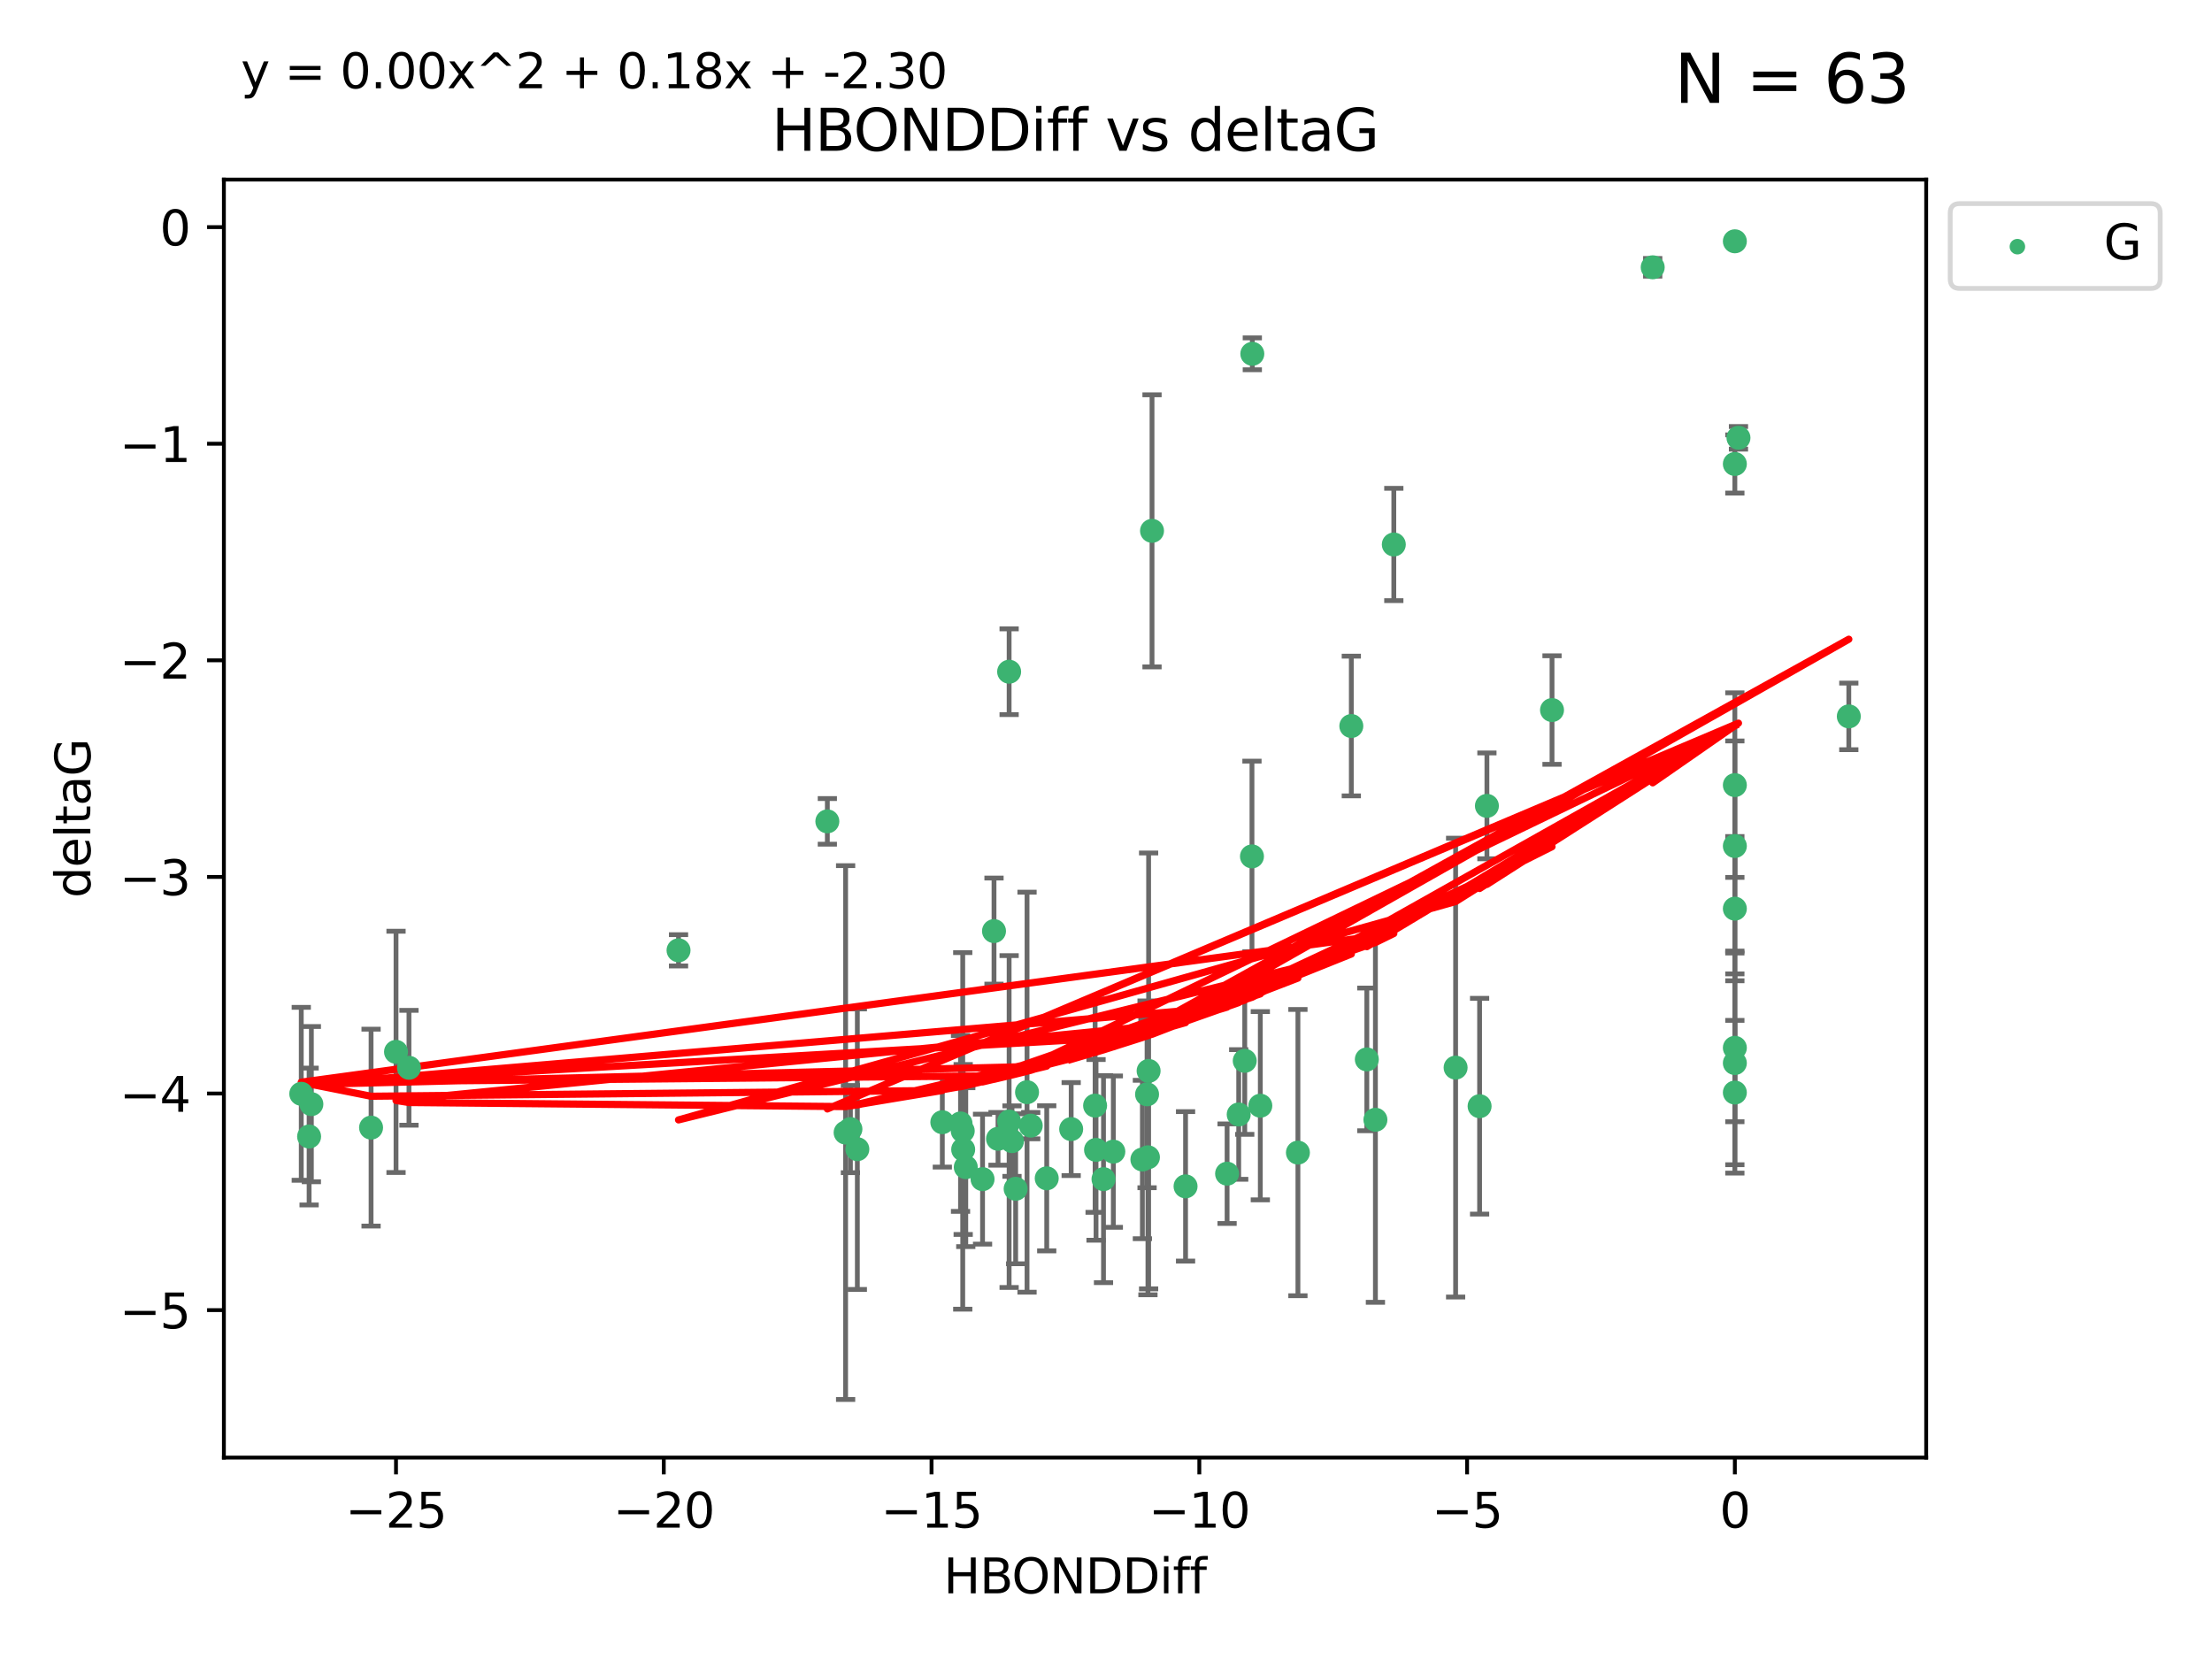<?xml version="1.0" encoding="utf-8" standalone="no"?>
<!DOCTYPE svg PUBLIC "-//W3C//DTD SVG 1.1//EN"
  "http://www.w3.org/Graphics/SVG/1.1/DTD/svg11.dtd">
<svg xmlns:xlink="http://www.w3.org/1999/xlink" width="460.8pt" height="345.6pt" viewBox="0 0 460.8 345.6" xmlns="http://www.w3.org/2000/svg" version="1.1">
 <defs>
  <style type="text/css">*{stroke-linejoin: round; stroke-linecap: butt}</style>
 </defs>
 <g id="figure_1">
  <g id="patch_1">
   <path d="M 0 345.6 
L 460.8 345.6 
L 460.8 0 
L 0 0 
z
" style="fill: #ffffff"/>
  </g>
  <g id="axes_1">
   <g id="patch_2">
    <path d="M 46.64 303.64 
L 401.26 303.64 
L 401.26 37.411 
L 46.64 37.411 
z
" style="fill: #ffffff"/>
   </g>
   <g id="PathCollection_1">
    <defs>
     <path id="m867ffcce1d" d="M 0 1.118 
C 0.297 1.118 0.581 1 0.791 0.791 
C 1 0.581 1.118 0.297 1.118 0 
C 1.118 -0.297 1 -0.581 0.791 -0.791 
C 0.581 -1 0.297 -1.118 0 -1.118 
C -0.297 -1.118 -0.581 -1 -0.791 -0.791 
C -1 -0.581 -1.118 -0.297 -1.118 0 
C -1.118 0.297 -1 0.581 -0.791 0.791 
C -0.581 1 -0.297 1.118 0 1.118 
z
" style="stroke: #3cb371"/>
    </defs>
    <g clip-path="url(#p05136839c0)">
     <use xlink:href="#m867ffcce1d" x="223.145" y="235.21" style="fill: #3cb371; stroke: #3cb371"/>
     <use xlink:href="#m867ffcce1d" x="229.879" y="245.636" style="fill: #3cb371; stroke: #3cb371"/>
     <use xlink:href="#m867ffcce1d" x="237.981" y="241.546" style="fill: #3cb371; stroke: #3cb371"/>
     <use xlink:href="#m867ffcce1d" x="178.601" y="239.396" style="fill: #3cb371; stroke: #3cb371"/>
     <use xlink:href="#m867ffcce1d" x="238.954" y="227.969" style="fill: #3cb371; stroke: #3cb371"/>
     <use xlink:href="#m867ffcce1d" x="177.159" y="235.209" style="fill: #3cb371; stroke: #3cb371"/>
     <use xlink:href="#m867ffcce1d" x="201.19" y="243.14" style="fill: #3cb371; stroke: #3cb371"/>
     <use xlink:href="#m867ffcce1d" x="255.626" y="244.499" style="fill: #3cb371; stroke: #3cb371"/>
     <use xlink:href="#m867ffcce1d" x="64.864" y="230.01" style="fill: #3cb371; stroke: #3cb371"/>
     <use xlink:href="#m867ffcce1d" x="218.052" y="245.465" style="fill: #3cb371; stroke: #3cb371"/>
     <use xlink:href="#m867ffcce1d" x="200.648" y="239.458" style="fill: #3cb371; stroke: #3cb371"/>
     <use xlink:href="#m867ffcce1d" x="246.973" y="247.139" style="fill: #3cb371; stroke: #3cb371"/>
     <use xlink:href="#m867ffcce1d" x="82.499" y="219.121" style="fill: #3cb371; stroke: #3cb371"/>
     <use xlink:href="#m867ffcce1d" x="85.196" y="222.438" style="fill: #3cb371; stroke: #3cb371"/>
     <use xlink:href="#m867ffcce1d" x="176.157" y="235.937" style="fill: #3cb371; stroke: #3cb371"/>
     <use xlink:href="#m867ffcce1d" x="196.303" y="233.778" style="fill: #3cb371; stroke: #3cb371"/>
     <use xlink:href="#m867ffcce1d" x="77.301" y="234.902" style="fill: #3cb371; stroke: #3cb371"/>
     <use xlink:href="#m867ffcce1d" x="64.393" y="236.757" style="fill: #3cb371; stroke: #3cb371"/>
     <use xlink:href="#m867ffcce1d" x="239.138" y="241.086" style="fill: #3cb371; stroke: #3cb371"/>
     <use xlink:href="#m867ffcce1d" x="228.325" y="239.542" style="fill: #3cb371; stroke: #3cb371"/>
     <use xlink:href="#m867ffcce1d" x="228.13" y="230.321" style="fill: #3cb371; stroke: #3cb371"/>
     <use xlink:href="#m867ffcce1d" x="200.557" y="235.588" style="fill: #3cb371; stroke: #3cb371"/>
     <use xlink:href="#m867ffcce1d" x="213.95" y="227.525" style="fill: #3cb371; stroke: #3cb371"/>
     <use xlink:href="#m867ffcce1d" x="210.817" y="237.715" style="fill: #3cb371; stroke: #3cb371"/>
     <use xlink:href="#m867ffcce1d" x="258.045" y="232.165" style="fill: #3cb371; stroke: #3cb371"/>
     <use xlink:href="#m867ffcce1d" x="231.927" y="239.905" style="fill: #3cb371; stroke: #3cb371"/>
     <use xlink:href="#m867ffcce1d" x="385.141" y="149.237" style="fill: #3cb371; stroke: #3cb371"/>
     <use xlink:href="#m867ffcce1d" x="239.987" y="110.585" style="fill: #3cb371; stroke: #3cb371"/>
     <use xlink:href="#m867ffcce1d" x="270.381" y="240.11" style="fill: #3cb371; stroke: #3cb371"/>
     <use xlink:href="#m867ffcce1d" x="207.907" y="237.234" style="fill: #3cb371; stroke: #3cb371"/>
     <use xlink:href="#m867ffcce1d" x="262.548" y="230.339" style="fill: #3cb371; stroke: #3cb371"/>
     <use xlink:href="#m867ffcce1d" x="211.579" y="247.646" style="fill: #3cb371; stroke: #3cb371"/>
     <use xlink:href="#m867ffcce1d" x="204.684" y="245.638" style="fill: #3cb371; stroke: #3cb371"/>
     <use xlink:href="#m867ffcce1d" x="259.302" y="220.986" style="fill: #3cb371; stroke: #3cb371"/>
     <use xlink:href="#m867ffcce1d" x="207.07" y="193.962" style="fill: #3cb371; stroke: #3cb371"/>
     <use xlink:href="#m867ffcce1d" x="210.219" y="233.64" style="fill: #3cb371; stroke: #3cb371"/>
     <use xlink:href="#m867ffcce1d" x="260.881" y="73.708" style="fill: #3cb371; stroke: #3cb371"/>
     <use xlink:href="#m867ffcce1d" x="214.722" y="234.491" style="fill: #3cb371; stroke: #3cb371"/>
     <use xlink:href="#m867ffcce1d" x="200.096" y="234.039" style="fill: #3cb371; stroke: #3cb371"/>
     <use xlink:href="#m867ffcce1d" x="286.524" y="233.267" style="fill: #3cb371; stroke: #3cb371"/>
     <use xlink:href="#m867ffcce1d" x="290.357" y="113.426" style="fill: #3cb371; stroke: #3cb371"/>
     <use xlink:href="#m867ffcce1d" x="62.759" y="227.86" style="fill: #3cb371; stroke: #3cb371"/>
     <use xlink:href="#m867ffcce1d" x="210.22" y="139.931" style="fill: #3cb371; stroke: #3cb371"/>
     <use xlink:href="#m867ffcce1d" x="361.402" y="227.599" style="fill: #3cb371; stroke: #3cb371"/>
     <use xlink:href="#m867ffcce1d" x="309.751" y="167.877" style="fill: #3cb371; stroke: #3cb371"/>
     <use xlink:href="#m867ffcce1d" x="361.402" y="50.266" style="fill: #3cb371; stroke: #3cb371"/>
     <use xlink:href="#m867ffcce1d" x="260.807" y="178.402" style="fill: #3cb371; stroke: #3cb371"/>
     <use xlink:href="#m867ffcce1d" x="323.314" y="147.918" style="fill: #3cb371; stroke: #3cb371"/>
     <use xlink:href="#m867ffcce1d" x="239.277" y="223.093" style="fill: #3cb371; stroke: #3cb371"/>
     <use xlink:href="#m867ffcce1d" x="281.504" y="151.245" style="fill: #3cb371; stroke: #3cb371"/>
     <use xlink:href="#m867ffcce1d" x="141.351" y="197.967" style="fill: #3cb371; stroke: #3cb371"/>
     <use xlink:href="#m867ffcce1d" x="303.232" y="222.403" style="fill: #3cb371; stroke: #3cb371"/>
     <use xlink:href="#m867ffcce1d" x="361.402" y="189.289" style="fill: #3cb371; stroke: #3cb371"/>
     <use xlink:href="#m867ffcce1d" x="284.736" y="220.694" style="fill: #3cb371; stroke: #3cb371"/>
     <use xlink:href="#m867ffcce1d" x="361.402" y="176.241" style="fill: #3cb371; stroke: #3cb371"/>
     <use xlink:href="#m867ffcce1d" x="361.402" y="221.454" style="fill: #3cb371; stroke: #3cb371"/>
     <use xlink:href="#m867ffcce1d" x="308.227" y="230.443" style="fill: #3cb371; stroke: #3cb371"/>
     <use xlink:href="#m867ffcce1d" x="361.402" y="163.553" style="fill: #3cb371; stroke: #3cb371"/>
     <use xlink:href="#m867ffcce1d" x="361.402" y="96.654" style="fill: #3cb371; stroke: #3cb371"/>
     <use xlink:href="#m867ffcce1d" x="344.289" y="55.682" style="fill: #3cb371; stroke: #3cb371"/>
     <use xlink:href="#m867ffcce1d" x="362.155" y="91.203" style="fill: #3cb371; stroke: #3cb371"/>
     <use xlink:href="#m867ffcce1d" x="172.351" y="171.107" style="fill: #3cb371; stroke: #3cb371"/>
     <use xlink:href="#m867ffcce1d" x="361.402" y="218.278" style="fill: #3cb371; stroke: #3cb371"/>
    </g>
   </g>
   <g id="matplotlib.axis_1">
    <g id="xtick_1">
     <g id="line2d_1">
      <defs>
       <path id="md4eeb43216" d="M 0 0 
L 0 3.5 
" style="stroke: #000000; stroke-width: 0.8"/>
      </defs>
      <g>
       <use xlink:href="#md4eeb43216" x="82.494" y="303.64" style="stroke: #000000; stroke-width: 0.8"/>
      </g>
     </g>
     <g id="text_1">
      <!-- −25 -->
      <g transform="translate(71.941 318.238)scale(0.1 -0.1)">
       <defs>
        <path id="DejaVuSans-2212" d="M 678 2272 
L 4684 2272 
L 4684 1741 
L 678 1741 
L 678 2272 
z
" transform="scale(0.016)"/>
        <path id="DejaVuSans-32" d="M 1228 531 
L 3431 531 
L 3431 0 
L 469 0 
L 469 531 
Q 828 903 1448 1529 
Q 2069 2156 2228 2338 
Q 2531 2678 2651 2914 
Q 2772 3150 2772 3378 
Q 2772 3750 2511 3984 
Q 2250 4219 1831 4219 
Q 1534 4219 1204 4116 
Q 875 4013 500 3803 
L 500 4441 
Q 881 4594 1212 4672 
Q 1544 4750 1819 4750 
Q 2544 4750 2975 4387 
Q 3406 4025 3406 3419 
Q 3406 3131 3298 2873 
Q 3191 2616 2906 2266 
Q 2828 2175 2409 1742 
Q 1991 1309 1228 531 
z
" transform="scale(0.016)"/>
        <path id="DejaVuSans-35" d="M 691 4666 
L 3169 4666 
L 3169 4134 
L 1269 4134 
L 1269 2991 
Q 1406 3038 1543 3061 
Q 1681 3084 1819 3084 
Q 2600 3084 3056 2656 
Q 3513 2228 3513 1497 
Q 3513 744 3044 326 
Q 2575 -91 1722 -91 
Q 1428 -91 1123 -41 
Q 819 9 494 109 
L 494 744 
Q 775 591 1075 516 
Q 1375 441 1709 441 
Q 2250 441 2565 725 
Q 2881 1009 2881 1497 
Q 2881 1984 2565 2268 
Q 2250 2553 1709 2553 
Q 1456 2553 1204 2497 
Q 953 2441 691 2322 
L 691 4666 
z
" transform="scale(0.016)"/>
       </defs>
       <use xlink:href="#DejaVuSans-2212"/>
       <use xlink:href="#DejaVuSans-32" x="83.789"/>
       <use xlink:href="#DejaVuSans-35" x="147.412"/>
      </g>
     </g>
    </g>
    <g id="xtick_2">
     <g id="line2d_2">
      <g>
       <use xlink:href="#md4eeb43216" x="138.275" y="303.64" style="stroke: #000000; stroke-width: 0.8"/>
      </g>
     </g>
     <g id="text_2">
      <!-- −20 -->
      <g transform="translate(127.723 318.238)scale(0.1 -0.1)">
       <defs>
        <path id="DejaVuSans-30" d="M 2034 4250 
Q 1547 4250 1301 3770 
Q 1056 3291 1056 2328 
Q 1056 1369 1301 889 
Q 1547 409 2034 409 
Q 2525 409 2770 889 
Q 3016 1369 3016 2328 
Q 3016 3291 2770 3770 
Q 2525 4250 2034 4250 
z
M 2034 4750 
Q 2819 4750 3233 4129 
Q 3647 3509 3647 2328 
Q 3647 1150 3233 529 
Q 2819 -91 2034 -91 
Q 1250 -91 836 529 
Q 422 1150 422 2328 
Q 422 3509 836 4129 
Q 1250 4750 2034 4750 
z
" transform="scale(0.016)"/>
       </defs>
       <use xlink:href="#DejaVuSans-2212"/>
       <use xlink:href="#DejaVuSans-32" x="83.789"/>
       <use xlink:href="#DejaVuSans-30" x="147.412"/>
      </g>
     </g>
    </g>
    <g id="xtick_3">
     <g id="line2d_3">
      <g>
       <use xlink:href="#md4eeb43216" x="194.057" y="303.64" style="stroke: #000000; stroke-width: 0.8"/>
      </g>
     </g>
     <g id="text_3">
      <!-- −15 -->
      <g transform="translate(183.505 318.238)scale(0.1 -0.1)">
       <defs>
        <path id="DejaVuSans-31" d="M 794 531 
L 1825 531 
L 1825 4091 
L 703 3866 
L 703 4441 
L 1819 4666 
L 2450 4666 
L 2450 531 
L 3481 531 
L 3481 0 
L 794 0 
L 794 531 
z
" transform="scale(0.016)"/>
       </defs>
       <use xlink:href="#DejaVuSans-2212"/>
       <use xlink:href="#DejaVuSans-31" x="83.789"/>
       <use xlink:href="#DejaVuSans-35" x="147.412"/>
      </g>
     </g>
    </g>
    <g id="xtick_4">
     <g id="line2d_4">
      <g>
       <use xlink:href="#md4eeb43216" x="249.839" y="303.64" style="stroke: #000000; stroke-width: 0.8"/>
      </g>
     </g>
     <g id="text_4">
      <!-- −10 -->
      <g transform="translate(239.287 318.238)scale(0.1 -0.1)">
       <use xlink:href="#DejaVuSans-2212"/>
       <use xlink:href="#DejaVuSans-31" x="83.789"/>
       <use xlink:href="#DejaVuSans-30" x="147.412"/>
      </g>
     </g>
    </g>
    <g id="xtick_5">
     <g id="line2d_5">
      <g>
       <use xlink:href="#md4eeb43216" x="305.621" y="303.64" style="stroke: #000000; stroke-width: 0.8"/>
      </g>
     </g>
     <g id="text_5">
      <!-- −5 -->
      <g transform="translate(298.25 318.238)scale(0.1 -0.1)">
       <use xlink:href="#DejaVuSans-2212"/>
       <use xlink:href="#DejaVuSans-35" x="83.789"/>
      </g>
     </g>
    </g>
    <g id="xtick_6">
     <g id="line2d_6">
      <g>
       <use xlink:href="#md4eeb43216" x="361.402" y="303.64" style="stroke: #000000; stroke-width: 0.8"/>
      </g>
     </g>
     <g id="text_6">
      <!-- 0 -->
      <g transform="translate(358.221 318.238)scale(0.1 -0.1)">
       <use xlink:href="#DejaVuSans-30"/>
      </g>
     </g>
    </g>
    <g id="text_7">
     <!-- HBONDDiff -->
     <g transform="translate(196.561 331.917)scale(0.1 -0.1)">
      <defs>
       <path id="DejaVuSans-48" d="M 628 4666 
L 1259 4666 
L 1259 2753 
L 3553 2753 
L 3553 4666 
L 4184 4666 
L 4184 0 
L 3553 0 
L 3553 2222 
L 1259 2222 
L 1259 0 
L 628 0 
L 628 4666 
z
" transform="scale(0.016)"/>
       <path id="DejaVuSans-42" d="M 1259 2228 
L 1259 519 
L 2272 519 
Q 2781 519 3026 730 
Q 3272 941 3272 1375 
Q 3272 1813 3026 2020 
Q 2781 2228 2272 2228 
L 1259 2228 
z
M 1259 4147 
L 1259 2741 
L 2194 2741 
Q 2656 2741 2882 2914 
Q 3109 3088 3109 3444 
Q 3109 3797 2882 3972 
Q 2656 4147 2194 4147 
L 1259 4147 
z
M 628 4666 
L 2241 4666 
Q 2963 4666 3353 4366 
Q 3744 4066 3744 3513 
Q 3744 3084 3544 2831 
Q 3344 2578 2956 2516 
Q 3422 2416 3680 2098 
Q 3938 1781 3938 1306 
Q 3938 681 3513 340 
Q 3088 0 2303 0 
L 628 0 
L 628 4666 
z
" transform="scale(0.016)"/>
       <path id="DejaVuSans-4f" d="M 2522 4238 
Q 1834 4238 1429 3725 
Q 1025 3213 1025 2328 
Q 1025 1447 1429 934 
Q 1834 422 2522 422 
Q 3209 422 3611 934 
Q 4013 1447 4013 2328 
Q 4013 3213 3611 3725 
Q 3209 4238 2522 4238 
z
M 2522 4750 
Q 3503 4750 4090 4092 
Q 4678 3434 4678 2328 
Q 4678 1225 4090 567 
Q 3503 -91 2522 -91 
Q 1538 -91 948 565 
Q 359 1222 359 2328 
Q 359 3434 948 4092 
Q 1538 4750 2522 4750 
z
" transform="scale(0.016)"/>
       <path id="DejaVuSans-4e" d="M 628 4666 
L 1478 4666 
L 3547 763 
L 3547 4666 
L 4159 4666 
L 4159 0 
L 3309 0 
L 1241 3903 
L 1241 0 
L 628 0 
L 628 4666 
z
" transform="scale(0.016)"/>
       <path id="DejaVuSans-44" d="M 1259 4147 
L 1259 519 
L 2022 519 
Q 2988 519 3436 956 
Q 3884 1394 3884 2338 
Q 3884 3275 3436 3711 
Q 2988 4147 2022 4147 
L 1259 4147 
z
M 628 4666 
L 1925 4666 
Q 3281 4666 3915 4102 
Q 4550 3538 4550 2338 
Q 4550 1131 3912 565 
Q 3275 0 1925 0 
L 628 0 
L 628 4666 
z
" transform="scale(0.016)"/>
       <path id="DejaVuSans-69" d="M 603 3500 
L 1178 3500 
L 1178 0 
L 603 0 
L 603 3500 
z
M 603 4863 
L 1178 4863 
L 1178 4134 
L 603 4134 
L 603 4863 
z
" transform="scale(0.016)"/>
       <path id="DejaVuSans-66" d="M 2375 4863 
L 2375 4384 
L 1825 4384 
Q 1516 4384 1395 4259 
Q 1275 4134 1275 3809 
L 1275 3500 
L 2222 3500 
L 2222 3053 
L 1275 3053 
L 1275 0 
L 697 0 
L 697 3053 
L 147 3053 
L 147 3500 
L 697 3500 
L 697 3744 
Q 697 4328 969 4595 
Q 1241 4863 1831 4863 
L 2375 4863 
z
" transform="scale(0.016)"/>
      </defs>
      <use xlink:href="#DejaVuSans-48"/>
      <use xlink:href="#DejaVuSans-42" x="75.195"/>
      <use xlink:href="#DejaVuSans-4f" x="142.049"/>
      <use xlink:href="#DejaVuSans-4e" x="220.76"/>
      <use xlink:href="#DejaVuSans-44" x="295.564"/>
      <use xlink:href="#DejaVuSans-44" x="372.566"/>
      <use xlink:href="#DejaVuSans-69" x="449.568"/>
      <use xlink:href="#DejaVuSans-66" x="477.352"/>
      <use xlink:href="#DejaVuSans-66" x="512.557"/>
     </g>
    </g>
   </g>
   <g id="matplotlib.axis_2">
    <g id="ytick_1">
     <g id="line2d_7">
      <defs>
       <path id="md8a81eb045" d="M 0 0 
L -3.5 0 
" style="stroke: #000000; stroke-width: 0.8"/>
      </defs>
      <g>
       <use xlink:href="#md8a81eb045" x="46.64" y="272.918" style="stroke: #000000; stroke-width: 0.8"/>
      </g>
     </g>
     <g id="text_8">
      <!-- −5 -->
      <g transform="translate(24.898 276.717)scale(0.1 -0.1)">
       <use xlink:href="#DejaVuSans-2212"/>
       <use xlink:href="#DejaVuSans-35" x="83.789"/>
      </g>
     </g>
    </g>
    <g id="ytick_2">
     <g id="line2d_8">
      <g>
       <use xlink:href="#md8a81eb045" x="46.64" y="227.798" style="stroke: #000000; stroke-width: 0.8"/>
      </g>
     </g>
     <g id="text_9">
      <!-- −4 -->
      <g transform="translate(24.898 231.598)scale(0.1 -0.1)">
       <defs>
        <path id="DejaVuSans-34" d="M 2419 4116 
L 825 1625 
L 2419 1625 
L 2419 4116 
z
M 2253 4666 
L 3047 4666 
L 3047 1625 
L 3713 1625 
L 3713 1100 
L 3047 1100 
L 3047 0 
L 2419 0 
L 2419 1100 
L 313 1100 
L 313 1709 
L 2253 4666 
z
" transform="scale(0.016)"/>
       </defs>
       <use xlink:href="#DejaVuSans-2212"/>
       <use xlink:href="#DejaVuSans-34" x="83.789"/>
      </g>
     </g>
    </g>
    <g id="ytick_3">
     <g id="line2d_9">
      <g>
       <use xlink:href="#md8a81eb045" x="46.64" y="182.678" style="stroke: #000000; stroke-width: 0.8"/>
      </g>
     </g>
     <g id="text_10">
      <!-- −3 -->
      <g transform="translate(24.898 186.478)scale(0.1 -0.1)">
       <defs>
        <path id="DejaVuSans-33" d="M 2597 2516 
Q 3050 2419 3304 2112 
Q 3559 1806 3559 1356 
Q 3559 666 3084 287 
Q 2609 -91 1734 -91 
Q 1441 -91 1130 -33 
Q 819 25 488 141 
L 488 750 
Q 750 597 1062 519 
Q 1375 441 1716 441 
Q 2309 441 2620 675 
Q 2931 909 2931 1356 
Q 2931 1769 2642 2001 
Q 2353 2234 1838 2234 
L 1294 2234 
L 1294 2753 
L 1863 2753 
Q 2328 2753 2575 2939 
Q 2822 3125 2822 3475 
Q 2822 3834 2567 4026 
Q 2313 4219 1838 4219 
Q 1578 4219 1281 4162 
Q 984 4106 628 3988 
L 628 4550 
Q 988 4650 1302 4700 
Q 1616 4750 1894 4750 
Q 2613 4750 3031 4423 
Q 3450 4097 3450 3541 
Q 3450 3153 3228 2886 
Q 3006 2619 2597 2516 
z
" transform="scale(0.016)"/>
       </defs>
       <use xlink:href="#DejaVuSans-2212"/>
       <use xlink:href="#DejaVuSans-33" x="83.789"/>
      </g>
     </g>
    </g>
    <g id="ytick_4">
     <g id="line2d_10">
      <g>
       <use xlink:href="#md8a81eb045" x="46.64" y="137.559" style="stroke: #000000; stroke-width: 0.8"/>
      </g>
     </g>
     <g id="text_11">
      <!-- −2 -->
      <g transform="translate(24.898 141.358)scale(0.1 -0.1)">
       <use xlink:href="#DejaVuSans-2212"/>
       <use xlink:href="#DejaVuSans-32" x="83.789"/>
      </g>
     </g>
    </g>
    <g id="ytick_5">
     <g id="line2d_11">
      <g>
       <use xlink:href="#md8a81eb045" x="46.64" y="92.439" style="stroke: #000000; stroke-width: 0.8"/>
      </g>
     </g>
     <g id="text_12">
      <!-- −1 -->
      <g transform="translate(24.898 96.238)scale(0.1 -0.1)">
       <use xlink:href="#DejaVuSans-2212"/>
       <use xlink:href="#DejaVuSans-31" x="83.789"/>
      </g>
     </g>
    </g>
    <g id="ytick_6">
     <g id="line2d_12">
      <g>
       <use xlink:href="#md8a81eb045" x="46.64" y="47.319" style="stroke: #000000; stroke-width: 0.8"/>
      </g>
     </g>
     <g id="text_13">
      <!-- 0 -->
      <g transform="translate(33.278 51.118)scale(0.1 -0.1)">
       <use xlink:href="#DejaVuSans-30"/>
      </g>
     </g>
    </g>
    <g id="text_14">
     <!-- deltaG -->
     <g transform="translate(18.818 187.064)rotate(-90)scale(0.1 -0.1)">
      <defs>
       <path id="DejaVuSans-64" d="M 2906 2969 
L 2906 4863 
L 3481 4863 
L 3481 0 
L 2906 0 
L 2906 525 
Q 2725 213 2448 61 
Q 2172 -91 1784 -91 
Q 1150 -91 751 415 
Q 353 922 353 1747 
Q 353 2572 751 3078 
Q 1150 3584 1784 3584 
Q 2172 3584 2448 3432 
Q 2725 3281 2906 2969 
z
M 947 1747 
Q 947 1113 1208 752 
Q 1469 391 1925 391 
Q 2381 391 2643 752 
Q 2906 1113 2906 1747 
Q 2906 2381 2643 2742 
Q 2381 3103 1925 3103 
Q 1469 3103 1208 2742 
Q 947 2381 947 1747 
z
" transform="scale(0.016)"/>
       <path id="DejaVuSans-65" d="M 3597 1894 
L 3597 1613 
L 953 1613 
Q 991 1019 1311 708 
Q 1631 397 2203 397 
Q 2534 397 2845 478 
Q 3156 559 3463 722 
L 3463 178 
Q 3153 47 2828 -22 
Q 2503 -91 2169 -91 
Q 1331 -91 842 396 
Q 353 884 353 1716 
Q 353 2575 817 3079 
Q 1281 3584 2069 3584 
Q 2775 3584 3186 3129 
Q 3597 2675 3597 1894 
z
M 3022 2063 
Q 3016 2534 2758 2815 
Q 2500 3097 2075 3097 
Q 1594 3097 1305 2825 
Q 1016 2553 972 2059 
L 3022 2063 
z
" transform="scale(0.016)"/>
       <path id="DejaVuSans-6c" d="M 603 4863 
L 1178 4863 
L 1178 0 
L 603 0 
L 603 4863 
z
" transform="scale(0.016)"/>
       <path id="DejaVuSans-74" d="M 1172 4494 
L 1172 3500 
L 2356 3500 
L 2356 3053 
L 1172 3053 
L 1172 1153 
Q 1172 725 1289 603 
Q 1406 481 1766 481 
L 2356 481 
L 2356 0 
L 1766 0 
Q 1100 0 847 248 
Q 594 497 594 1153 
L 594 3053 
L 172 3053 
L 172 3500 
L 594 3500 
L 594 4494 
L 1172 4494 
z
" transform="scale(0.016)"/>
       <path id="DejaVuSans-61" d="M 2194 1759 
Q 1497 1759 1228 1600 
Q 959 1441 959 1056 
Q 959 750 1161 570 
Q 1363 391 1709 391 
Q 2188 391 2477 730 
Q 2766 1069 2766 1631 
L 2766 1759 
L 2194 1759 
z
M 3341 1997 
L 3341 0 
L 2766 0 
L 2766 531 
Q 2569 213 2275 61 
Q 1981 -91 1556 -91 
Q 1019 -91 701 211 
Q 384 513 384 1019 
Q 384 1609 779 1909 
Q 1175 2209 1959 2209 
L 2766 2209 
L 2766 2266 
Q 2766 2663 2505 2880 
Q 2244 3097 1772 3097 
Q 1472 3097 1187 3025 
Q 903 2953 641 2809 
L 641 3341 
Q 956 3463 1253 3523 
Q 1550 3584 1831 3584 
Q 2591 3584 2966 3190 
Q 3341 2797 3341 1997 
z
" transform="scale(0.016)"/>
       <path id="DejaVuSans-47" d="M 3809 666 
L 3809 1919 
L 2778 1919 
L 2778 2438 
L 4434 2438 
L 4434 434 
Q 4069 175 3628 42 
Q 3188 -91 2688 -91 
Q 1594 -91 976 548 
Q 359 1188 359 2328 
Q 359 3472 976 4111 
Q 1594 4750 2688 4750 
Q 3144 4750 3555 4637 
Q 3966 4525 4313 4306 
L 4313 3634 
Q 3963 3931 3569 4081 
Q 3175 4231 2741 4231 
Q 1884 4231 1454 3753 
Q 1025 3275 1025 2328 
Q 1025 1384 1454 906 
Q 1884 428 2741 428 
Q 3075 428 3337 486 
Q 3600 544 3809 666 
z
" transform="scale(0.016)"/>
      </defs>
      <use xlink:href="#DejaVuSans-64"/>
      <use xlink:href="#DejaVuSans-65" x="63.477"/>
      <use xlink:href="#DejaVuSans-6c" x="125"/>
      <use xlink:href="#DejaVuSans-74" x="152.783"/>
      <use xlink:href="#DejaVuSans-61" x="191.992"/>
      <use xlink:href="#DejaVuSans-47" x="253.271"/>
     </g>
    </g>
   </g>
   <g id="LineCollection_1">
    <path d="M 223.145 244.896 
L 223.145 225.523 
" clip-path="url(#p05136839c0)" style="fill: none; stroke: #696969"/>
    <path d="M 229.879 267.198 
L 229.879 224.073 
" clip-path="url(#p05136839c0)" style="fill: none; stroke: #696969"/>
    <path d="M 237.981 258.042 
L 237.981 225.051 
" clip-path="url(#p05136839c0)" style="fill: none; stroke: #696969"/>
    <path d="M 178.601 268.614 
L 178.601 210.178 
" clip-path="url(#p05136839c0)" style="fill: none; stroke: #696969"/>
    <path d="M 238.954 247.429 
L 238.954 208.509 
" clip-path="url(#p05136839c0)" style="fill: none; stroke: #696969"/>
    <path d="M 177.159 244.293 
L 177.159 226.126 
" clip-path="url(#p05136839c0)" style="fill: none; stroke: #696969"/>
    <path d="M 201.19 259.685 
L 201.19 226.595 
" clip-path="url(#p05136839c0)" style="fill: none; stroke: #696969"/>
    <path d="M 255.626 254.873 
L 255.626 234.125 
" clip-path="url(#p05136839c0)" style="fill: none; stroke: #696969"/>
    <path d="M 64.864 246.181 
L 64.864 213.838 
" clip-path="url(#p05136839c0)" style="fill: none; stroke: #696969"/>
    <path d="M 218.052 260.581 
L 218.052 230.349 
" clip-path="url(#p05136839c0)" style="fill: none; stroke: #696969"/>
    <path d="M 200.648 257.155 
L 200.648 221.76 
" clip-path="url(#p05136839c0)" style="fill: none; stroke: #696969"/>
    <path d="M 246.973 262.704 
L 246.973 231.574 
" clip-path="url(#p05136839c0)" style="fill: none; stroke: #696969"/>
    <path d="M 82.499 244.252 
L 82.499 193.99 
" clip-path="url(#p05136839c0)" style="fill: none; stroke: #696969"/>
    <path d="M 85.196 234.399 
L 85.196 210.477 
" clip-path="url(#p05136839c0)" style="fill: none; stroke: #696969"/>
    <path d="M 176.157 291.539 
L 176.157 180.336 
" clip-path="url(#p05136839c0)" style="fill: none; stroke: #696969"/>
    <path d="M 196.303 243.123 
L 196.303 224.432 
" clip-path="url(#p05136839c0)" style="fill: none; stroke: #696969"/>
    <path d="M 77.301 255.409 
L 77.301 214.396 
" clip-path="url(#p05136839c0)" style="fill: none; stroke: #696969"/>
    <path d="M 64.393 251.01 
L 64.393 222.505 
" clip-path="url(#p05136839c0)" style="fill: none; stroke: #696969"/>
    <path d="M 239.138 269.728 
L 239.138 212.445 
" clip-path="url(#p05136839c0)" style="fill: none; stroke: #696969"/>
    <path d="M 228.325 258.359 
L 228.325 220.725 
" clip-path="url(#p05136839c0)" style="fill: none; stroke: #696969"/>
    <path d="M 228.13 252.551 
L 228.13 208.09 
" clip-path="url(#p05136839c0)" style="fill: none; stroke: #696969"/>
    <path d="M 200.557 272.729 
L 200.557 198.446 
" clip-path="url(#p05136839c0)" style="fill: none; stroke: #696969"/>
    <path d="M 213.95 269.191 
L 213.95 185.858 
" clip-path="url(#p05136839c0)" style="fill: none; stroke: #696969"/>
    <path d="M 210.817 245.053 
L 210.817 230.377 
" clip-path="url(#p05136839c0)" style="fill: none; stroke: #696969"/>
    <path d="M 258.045 245.672 
L 258.045 218.658 
" clip-path="url(#p05136839c0)" style="fill: none; stroke: #696969"/>
    <path d="M 231.927 255.67 
L 231.927 224.14 
" clip-path="url(#p05136839c0)" style="fill: none; stroke: #696969"/>
    <path d="M 385.141 156.175 
L 385.141 142.299 
" clip-path="url(#p05136839c0)" style="fill: none; stroke: #696969"/>
    <path d="M 239.987 138.926 
L 239.987 82.244 
" clip-path="url(#p05136839c0)" style="fill: none; stroke: #696969"/>
    <path d="M 270.381 269.924 
L 270.381 210.295 
" clip-path="url(#p05136839c0)" style="fill: none; stroke: #696969"/>
    <path d="M 207.907 242.726 
L 207.907 231.742 
" clip-path="url(#p05136839c0)" style="fill: none; stroke: #696969"/>
    <path d="M 262.548 249.949 
L 262.548 210.73 
" clip-path="url(#p05136839c0)" style="fill: none; stroke: #696969"/>
    <path d="M 211.579 263.264 
L 211.579 232.028 
" clip-path="url(#p05136839c0)" style="fill: none; stroke: #696969"/>
    <path d="M 204.684 259.171 
L 204.684 232.105 
" clip-path="url(#p05136839c0)" style="fill: none; stroke: #696969"/>
    <path d="M 259.302 236.302 
L 259.302 205.67 
" clip-path="url(#p05136839c0)" style="fill: none; stroke: #696969"/>
    <path d="M 207.07 205.006 
L 207.07 182.917 
" clip-path="url(#p05136839c0)" style="fill: none; stroke: #696969"/>
    <path d="M 210.219 268.206 
L 210.219 199.074 
" clip-path="url(#p05136839c0)" style="fill: none; stroke: #696969"/>
    <path d="M 260.881 77.029 
L 260.881 70.387 
" clip-path="url(#p05136839c0)" style="fill: none; stroke: #696969"/>
    <path d="M 214.722 237.236 
L 214.722 231.747 
" clip-path="url(#p05136839c0)" style="fill: none; stroke: #696969"/>
    <path d="M 200.096 252.354 
L 200.096 215.723 
" clip-path="url(#p05136839c0)" style="fill: none; stroke: #696969"/>
    <path d="M 286.524 271.293 
L 286.524 195.242 
" clip-path="url(#p05136839c0)" style="fill: none; stroke: #696969"/>
    <path d="M 290.357 125.126 
L 290.357 101.726 
" clip-path="url(#p05136839c0)" style="fill: none; stroke: #696969"/>
    <path d="M 62.759 245.871 
L 62.759 209.849 
" clip-path="url(#p05136839c0)" style="fill: none; stroke: #696969"/>
    <path d="M 210.22 148.86 
L 210.22 131.003 
" clip-path="url(#p05136839c0)" style="fill: none; stroke: #696969"/>
    <path d="M 361.402 242.632 
L 361.402 212.565 
" clip-path="url(#p05136839c0)" style="fill: none; stroke: #696969"/>
    <path d="M 309.751 178.901 
L 309.751 156.854 
" clip-path="url(#p05136839c0)" style="fill: none; stroke: #696969"/>
    <path d="M 361.402 51.019 
L 361.402 49.513 
" clip-path="url(#p05136839c0)" style="fill: none; stroke: #696969"/>
    <path d="M 260.807 198.246 
L 260.807 158.558 
" clip-path="url(#p05136839c0)" style="fill: none; stroke: #696969"/>
    <path d="M 323.314 159.22 
L 323.314 136.615 
" clip-path="url(#p05136839c0)" style="fill: none; stroke: #696969"/>
    <path d="M 239.277 268.493 
L 239.277 177.694 
" clip-path="url(#p05136839c0)" style="fill: none; stroke: #696969"/>
    <path d="M 281.504 165.798 
L 281.504 136.692 
" clip-path="url(#p05136839c0)" style="fill: none; stroke: #696969"/>
    <path d="M 141.351 201.228 
L 141.351 194.707 
" clip-path="url(#p05136839c0)" style="fill: none; stroke: #696969"/>
    <path d="M 303.232 270.191 
L 303.232 174.614 
" clip-path="url(#p05136839c0)" style="fill: none; stroke: #696969"/>
    <path d="M 361.402 204.314 
L 361.402 174.263 
" clip-path="url(#p05136839c0)" style="fill: none; stroke: #696969"/>
    <path d="M 284.736 235.555 
L 284.736 205.832 
" clip-path="url(#p05136839c0)" style="fill: none; stroke: #696969"/>
    <path d="M 361.402 198.125 
L 361.402 154.357 
" clip-path="url(#p05136839c0)" style="fill: none; stroke: #696969"/>
    <path d="M 361.402 244.379 
L 361.402 198.529 
" clip-path="url(#p05136839c0)" style="fill: none; stroke: #696969"/>
    <path d="M 308.227 252.918 
L 308.227 207.968 
" clip-path="url(#p05136839c0)" style="fill: none; stroke: #696969"/>
    <path d="M 361.402 182.778 
L 361.402 144.329 
" clip-path="url(#p05136839c0)" style="fill: none; stroke: #696969"/>
    <path d="M 361.402 102.717 
L 361.402 90.592 
" clip-path="url(#p05136839c0)" style="fill: none; stroke: #696969"/>
    <path d="M 344.289 57.528 
L 344.289 53.836 
" clip-path="url(#p05136839c0)" style="fill: none; stroke: #696969"/>
    <path d="M 362.155 93.561 
L 362.155 88.845 
" clip-path="url(#p05136839c0)" style="fill: none; stroke: #696969"/>
    <path d="M 172.351 175.859 
L 172.351 166.355 
" clip-path="url(#p05136839c0)" style="fill: none; stroke: #696969"/>
    <path d="M 361.402 233.678 
L 361.402 202.879 
" clip-path="url(#p05136839c0)" style="fill: none; stroke: #696969"/>
   </g>
   <g id="line2d_13">
    <defs>
     <path id="m6b5d37533b" d="M 2 0 
L -2 -0 
" style="stroke: #696969"/>
    </defs>
    <g clip-path="url(#p05136839c0)">
     <use xlink:href="#m6b5d37533b" x="223.145" y="244.896" style="fill: #696969; stroke: #696969"/>
     <use xlink:href="#m6b5d37533b" x="229.879" y="267.198" style="fill: #696969; stroke: #696969"/>
     <use xlink:href="#m6b5d37533b" x="237.981" y="258.042" style="fill: #696969; stroke: #696969"/>
     <use xlink:href="#m6b5d37533b" x="178.601" y="268.614" style="fill: #696969; stroke: #696969"/>
     <use xlink:href="#m6b5d37533b" x="238.954" y="247.429" style="fill: #696969; stroke: #696969"/>
     <use xlink:href="#m6b5d37533b" x="177.159" y="244.293" style="fill: #696969; stroke: #696969"/>
     <use xlink:href="#m6b5d37533b" x="201.19" y="259.685" style="fill: #696969; stroke: #696969"/>
     <use xlink:href="#m6b5d37533b" x="255.626" y="254.873" style="fill: #696969; stroke: #696969"/>
     <use xlink:href="#m6b5d37533b" x="64.864" y="246.181" style="fill: #696969; stroke: #696969"/>
     <use xlink:href="#m6b5d37533b" x="218.052" y="260.581" style="fill: #696969; stroke: #696969"/>
     <use xlink:href="#m6b5d37533b" x="200.648" y="257.155" style="fill: #696969; stroke: #696969"/>
     <use xlink:href="#m6b5d37533b" x="246.973" y="262.704" style="fill: #696969; stroke: #696969"/>
     <use xlink:href="#m6b5d37533b" x="82.499" y="244.252" style="fill: #696969; stroke: #696969"/>
     <use xlink:href="#m6b5d37533b" x="85.196" y="234.399" style="fill: #696969; stroke: #696969"/>
     <use xlink:href="#m6b5d37533b" x="176.157" y="291.539" style="fill: #696969; stroke: #696969"/>
     <use xlink:href="#m6b5d37533b" x="196.303" y="243.123" style="fill: #696969; stroke: #696969"/>
     <use xlink:href="#m6b5d37533b" x="77.301" y="255.409" style="fill: #696969; stroke: #696969"/>
     <use xlink:href="#m6b5d37533b" x="64.393" y="251.01" style="fill: #696969; stroke: #696969"/>
     <use xlink:href="#m6b5d37533b" x="239.138" y="269.728" style="fill: #696969; stroke: #696969"/>
     <use xlink:href="#m6b5d37533b" x="228.325" y="258.359" style="fill: #696969; stroke: #696969"/>
     <use xlink:href="#m6b5d37533b" x="228.13" y="252.551" style="fill: #696969; stroke: #696969"/>
     <use xlink:href="#m6b5d37533b" x="200.557" y="272.729" style="fill: #696969; stroke: #696969"/>
     <use xlink:href="#m6b5d37533b" x="213.95" y="269.191" style="fill: #696969; stroke: #696969"/>
     <use xlink:href="#m6b5d37533b" x="210.817" y="245.053" style="fill: #696969; stroke: #696969"/>
     <use xlink:href="#m6b5d37533b" x="258.045" y="245.672" style="fill: #696969; stroke: #696969"/>
     <use xlink:href="#m6b5d37533b" x="231.927" y="255.67" style="fill: #696969; stroke: #696969"/>
     <use xlink:href="#m6b5d37533b" x="385.141" y="156.175" style="fill: #696969; stroke: #696969"/>
     <use xlink:href="#m6b5d37533b" x="239.987" y="138.926" style="fill: #696969; stroke: #696969"/>
     <use xlink:href="#m6b5d37533b" x="270.381" y="269.924" style="fill: #696969; stroke: #696969"/>
     <use xlink:href="#m6b5d37533b" x="207.907" y="242.726" style="fill: #696969; stroke: #696969"/>
     <use xlink:href="#m6b5d37533b" x="262.548" y="249.949" style="fill: #696969; stroke: #696969"/>
     <use xlink:href="#m6b5d37533b" x="211.579" y="263.264" style="fill: #696969; stroke: #696969"/>
     <use xlink:href="#m6b5d37533b" x="204.684" y="259.171" style="fill: #696969; stroke: #696969"/>
     <use xlink:href="#m6b5d37533b" x="259.302" y="236.302" style="fill: #696969; stroke: #696969"/>
     <use xlink:href="#m6b5d37533b" x="207.07" y="205.006" style="fill: #696969; stroke: #696969"/>
     <use xlink:href="#m6b5d37533b" x="210.219" y="268.206" style="fill: #696969; stroke: #696969"/>
     <use xlink:href="#m6b5d37533b" x="260.881" y="77.029" style="fill: #696969; stroke: #696969"/>
     <use xlink:href="#m6b5d37533b" x="214.722" y="237.236" style="fill: #696969; stroke: #696969"/>
     <use xlink:href="#m6b5d37533b" x="200.096" y="252.354" style="fill: #696969; stroke: #696969"/>
     <use xlink:href="#m6b5d37533b" x="286.524" y="271.293" style="fill: #696969; stroke: #696969"/>
     <use xlink:href="#m6b5d37533b" x="290.357" y="125.126" style="fill: #696969; stroke: #696969"/>
     <use xlink:href="#m6b5d37533b" x="62.759" y="245.871" style="fill: #696969; stroke: #696969"/>
     <use xlink:href="#m6b5d37533b" x="210.22" y="148.86" style="fill: #696969; stroke: #696969"/>
     <use xlink:href="#m6b5d37533b" x="361.402" y="242.632" style="fill: #696969; stroke: #696969"/>
     <use xlink:href="#m6b5d37533b" x="309.751" y="178.901" style="fill: #696969; stroke: #696969"/>
     <use xlink:href="#m6b5d37533b" x="361.402" y="51.019" style="fill: #696969; stroke: #696969"/>
     <use xlink:href="#m6b5d37533b" x="260.807" y="198.246" style="fill: #696969; stroke: #696969"/>
     <use xlink:href="#m6b5d37533b" x="323.314" y="159.22" style="fill: #696969; stroke: #696969"/>
     <use xlink:href="#m6b5d37533b" x="239.277" y="268.493" style="fill: #696969; stroke: #696969"/>
     <use xlink:href="#m6b5d37533b" x="281.504" y="165.798" style="fill: #696969; stroke: #696969"/>
     <use xlink:href="#m6b5d37533b" x="141.351" y="201.228" style="fill: #696969; stroke: #696969"/>
     <use xlink:href="#m6b5d37533b" x="303.232" y="270.191" style="fill: #696969; stroke: #696969"/>
     <use xlink:href="#m6b5d37533b" x="361.402" y="204.314" style="fill: #696969; stroke: #696969"/>
     <use xlink:href="#m6b5d37533b" x="284.736" y="235.555" style="fill: #696969; stroke: #696969"/>
     <use xlink:href="#m6b5d37533b" x="361.402" y="198.125" style="fill: #696969; stroke: #696969"/>
     <use xlink:href="#m6b5d37533b" x="361.402" y="244.379" style="fill: #696969; stroke: #696969"/>
     <use xlink:href="#m6b5d37533b" x="308.227" y="252.918" style="fill: #696969; stroke: #696969"/>
     <use xlink:href="#m6b5d37533b" x="361.402" y="182.778" style="fill: #696969; stroke: #696969"/>
     <use xlink:href="#m6b5d37533b" x="361.402" y="102.717" style="fill: #696969; stroke: #696969"/>
     <use xlink:href="#m6b5d37533b" x="344.289" y="57.528" style="fill: #696969; stroke: #696969"/>
     <use xlink:href="#m6b5d37533b" x="362.155" y="93.561" style="fill: #696969; stroke: #696969"/>
     <use xlink:href="#m6b5d37533b" x="172.351" y="175.859" style="fill: #696969; stroke: #696969"/>
     <use xlink:href="#m6b5d37533b" x="361.402" y="233.678" style="fill: #696969; stroke: #696969"/>
    </g>
   </g>
   <g id="line2d_14">
    <g clip-path="url(#p05136839c0)">
     <use xlink:href="#m6b5d37533b" x="223.145" y="225.523" style="fill: #696969; stroke: #696969"/>
     <use xlink:href="#m6b5d37533b" x="229.879" y="224.073" style="fill: #696969; stroke: #696969"/>
     <use xlink:href="#m6b5d37533b" x="237.981" y="225.051" style="fill: #696969; stroke: #696969"/>
     <use xlink:href="#m6b5d37533b" x="178.601" y="210.178" style="fill: #696969; stroke: #696969"/>
     <use xlink:href="#m6b5d37533b" x="238.954" y="208.509" style="fill: #696969; stroke: #696969"/>
     <use xlink:href="#m6b5d37533b" x="177.159" y="226.126" style="fill: #696969; stroke: #696969"/>
     <use xlink:href="#m6b5d37533b" x="201.19" y="226.595" style="fill: #696969; stroke: #696969"/>
     <use xlink:href="#m6b5d37533b" x="255.626" y="234.125" style="fill: #696969; stroke: #696969"/>
     <use xlink:href="#m6b5d37533b" x="64.864" y="213.838" style="fill: #696969; stroke: #696969"/>
     <use xlink:href="#m6b5d37533b" x="218.052" y="230.349" style="fill: #696969; stroke: #696969"/>
     <use xlink:href="#m6b5d37533b" x="200.648" y="221.76" style="fill: #696969; stroke: #696969"/>
     <use xlink:href="#m6b5d37533b" x="246.973" y="231.574" style="fill: #696969; stroke: #696969"/>
     <use xlink:href="#m6b5d37533b" x="82.499" y="193.99" style="fill: #696969; stroke: #696969"/>
     <use xlink:href="#m6b5d37533b" x="85.196" y="210.477" style="fill: #696969; stroke: #696969"/>
     <use xlink:href="#m6b5d37533b" x="176.157" y="180.336" style="fill: #696969; stroke: #696969"/>
     <use xlink:href="#m6b5d37533b" x="196.303" y="224.432" style="fill: #696969; stroke: #696969"/>
     <use xlink:href="#m6b5d37533b" x="77.301" y="214.396" style="fill: #696969; stroke: #696969"/>
     <use xlink:href="#m6b5d37533b" x="64.393" y="222.505" style="fill: #696969; stroke: #696969"/>
     <use xlink:href="#m6b5d37533b" x="239.138" y="212.445" style="fill: #696969; stroke: #696969"/>
     <use xlink:href="#m6b5d37533b" x="228.325" y="220.725" style="fill: #696969; stroke: #696969"/>
     <use xlink:href="#m6b5d37533b" x="228.13" y="208.09" style="fill: #696969; stroke: #696969"/>
     <use xlink:href="#m6b5d37533b" x="200.557" y="198.446" style="fill: #696969; stroke: #696969"/>
     <use xlink:href="#m6b5d37533b" x="213.95" y="185.858" style="fill: #696969; stroke: #696969"/>
     <use xlink:href="#m6b5d37533b" x="210.817" y="230.377" style="fill: #696969; stroke: #696969"/>
     <use xlink:href="#m6b5d37533b" x="258.045" y="218.658" style="fill: #696969; stroke: #696969"/>
     <use xlink:href="#m6b5d37533b" x="231.927" y="224.14" style="fill: #696969; stroke: #696969"/>
     <use xlink:href="#m6b5d37533b" x="385.141" y="142.299" style="fill: #696969; stroke: #696969"/>
     <use xlink:href="#m6b5d37533b" x="239.987" y="82.244" style="fill: #696969; stroke: #696969"/>
     <use xlink:href="#m6b5d37533b" x="270.381" y="210.295" style="fill: #696969; stroke: #696969"/>
     <use xlink:href="#m6b5d37533b" x="207.907" y="231.742" style="fill: #696969; stroke: #696969"/>
     <use xlink:href="#m6b5d37533b" x="262.548" y="210.73" style="fill: #696969; stroke: #696969"/>
     <use xlink:href="#m6b5d37533b" x="211.579" y="232.028" style="fill: #696969; stroke: #696969"/>
     <use xlink:href="#m6b5d37533b" x="204.684" y="232.105" style="fill: #696969; stroke: #696969"/>
     <use xlink:href="#m6b5d37533b" x="259.302" y="205.67" style="fill: #696969; stroke: #696969"/>
     <use xlink:href="#m6b5d37533b" x="207.07" y="182.917" style="fill: #696969; stroke: #696969"/>
     <use xlink:href="#m6b5d37533b" x="210.219" y="199.074" style="fill: #696969; stroke: #696969"/>
     <use xlink:href="#m6b5d37533b" x="260.881" y="70.387" style="fill: #696969; stroke: #696969"/>
     <use xlink:href="#m6b5d37533b" x="214.722" y="231.747" style="fill: #696969; stroke: #696969"/>
     <use xlink:href="#m6b5d37533b" x="200.096" y="215.723" style="fill: #696969; stroke: #696969"/>
     <use xlink:href="#m6b5d37533b" x="286.524" y="195.242" style="fill: #696969; stroke: #696969"/>
     <use xlink:href="#m6b5d37533b" x="290.357" y="101.726" style="fill: #696969; stroke: #696969"/>
     <use xlink:href="#m6b5d37533b" x="62.759" y="209.849" style="fill: #696969; stroke: #696969"/>
     <use xlink:href="#m6b5d37533b" x="210.22" y="131.003" style="fill: #696969; stroke: #696969"/>
     <use xlink:href="#m6b5d37533b" x="361.402" y="212.565" style="fill: #696969; stroke: #696969"/>
     <use xlink:href="#m6b5d37533b" x="309.751" y="156.854" style="fill: #696969; stroke: #696969"/>
     <use xlink:href="#m6b5d37533b" x="361.402" y="49.513" style="fill: #696969; stroke: #696969"/>
     <use xlink:href="#m6b5d37533b" x="260.807" y="158.558" style="fill: #696969; stroke: #696969"/>
     <use xlink:href="#m6b5d37533b" x="323.314" y="136.615" style="fill: #696969; stroke: #696969"/>
     <use xlink:href="#m6b5d37533b" x="239.277" y="177.694" style="fill: #696969; stroke: #696969"/>
     <use xlink:href="#m6b5d37533b" x="281.504" y="136.692" style="fill: #696969; stroke: #696969"/>
     <use xlink:href="#m6b5d37533b" x="141.351" y="194.707" style="fill: #696969; stroke: #696969"/>
     <use xlink:href="#m6b5d37533b" x="303.232" y="174.614" style="fill: #696969; stroke: #696969"/>
     <use xlink:href="#m6b5d37533b" x="361.402" y="174.263" style="fill: #696969; stroke: #696969"/>
     <use xlink:href="#m6b5d37533b" x="284.736" y="205.832" style="fill: #696969; stroke: #696969"/>
     <use xlink:href="#m6b5d37533b" x="361.402" y="154.357" style="fill: #696969; stroke: #696969"/>
     <use xlink:href="#m6b5d37533b" x="361.402" y="198.529" style="fill: #696969; stroke: #696969"/>
     <use xlink:href="#m6b5d37533b" x="308.227" y="207.968" style="fill: #696969; stroke: #696969"/>
     <use xlink:href="#m6b5d37533b" x="361.402" y="144.329" style="fill: #696969; stroke: #696969"/>
     <use xlink:href="#m6b5d37533b" x="361.402" y="90.592" style="fill: #696969; stroke: #696969"/>
     <use xlink:href="#m6b5d37533b" x="344.289" y="53.836" style="fill: #696969; stroke: #696969"/>
     <use xlink:href="#m6b5d37533b" x="362.155" y="88.845" style="fill: #696969; stroke: #696969"/>
     <use xlink:href="#m6b5d37533b" x="172.351" y="166.355" style="fill: #696969; stroke: #696969"/>
     <use xlink:href="#m6b5d37533b" x="361.402" y="202.879" style="fill: #696969; stroke: #696969"/>
    </g>
   </g>
   <g id="line2d_15">
    <path d="M 223.145 220.692 
L 229.879 218.71 
L 237.981 216.135 
L 178.601 230.184 
L 238.954 215.811 
L 177.159 230.387 
L 201.19 226.156 
L 255.626 209.807 
L 64.864 225.902 
L 218.052 222.095 
L 200.648 226.272 
L 246.973 213.033 
L 82.499 229.251 
L 85.196 229.676 
L 176.157 230.523 
L 196.303 227.165 
L 77.301 228.366 
L 64.393 225.799 
L 239.138 215.75 
L 228.325 219.18 
L 228.13 219.238 
L 200.557 226.291 
L 213.95 223.166 
L 210.817 223.948 
L 258.045 208.862 
L 231.927 218.078 
L 385.141 133.163 
L 239.987 215.465 
L 270.381 203.757 
L 207.907 224.647 
L 262.548 207.054 
L 211.579 223.761 
L 204.684 225.389 
L 259.302 208.364 
L 207.07 224.843 
L 210.219 224.094 
L 260.881 207.731 
L 214.722 222.969 
L 200.096 226.389 
L 286.524 196.349 
L 290.357 194.469 
L 62.759 225.436 
L 210.22 224.094 
L 361.402 151.188 
L 309.751 184.241 
L 361.402 151.188 
L 260.807 207.761 
L 323.314 176.381 
L 239.277 215.703 
L 281.504 198.741 
L 141.351 233.295 
L 303.232 187.812 
L 361.402 151.188 
L 284.736 197.21 
L 361.402 151.188 
L 361.402 151.188 
L 308.227 185.088 
L 361.402 151.188 
L 361.402 151.188 
L 344.289 163.076 
L 362.155 150.644 
L 172.351 231.013 
L 361.402 151.188 
" clip-path="url(#p05136839c0)" style="fill: none; stroke: #ff0000; stroke-width: 1.5; stroke-linecap: square"/>
   </g>
   <g id="line2d_16">
    <defs>
     <path id="m7252817a09" d="M 0 2 
C 0.53 2 1.039 1.789 1.414 1.414 
C 1.789 1.039 2 0.53 2 0 
C 2 -0.53 1.789 -1.039 1.414 -1.414 
C 1.039 -1.789 0.53 -2 0 -2 
C -0.53 -2 -1.039 -1.789 -1.414 -1.414 
C -1.789 -1.039 -2 -0.53 -2 0 
C -2 0.53 -1.789 1.039 -1.414 1.414 
C -1.039 1.789 -0.53 2 0 2 
z
" style="stroke: #3cb371"/>
    </defs>
    <g clip-path="url(#p05136839c0)">
     <use xlink:href="#m7252817a09" x="223.145" y="235.21" style="fill: #3cb371; stroke: #3cb371"/>
     <use xlink:href="#m7252817a09" x="229.879" y="245.636" style="fill: #3cb371; stroke: #3cb371"/>
     <use xlink:href="#m7252817a09" x="237.981" y="241.546" style="fill: #3cb371; stroke: #3cb371"/>
     <use xlink:href="#m7252817a09" x="178.601" y="239.396" style="fill: #3cb371; stroke: #3cb371"/>
     <use xlink:href="#m7252817a09" x="238.954" y="227.969" style="fill: #3cb371; stroke: #3cb371"/>
     <use xlink:href="#m7252817a09" x="177.159" y="235.209" style="fill: #3cb371; stroke: #3cb371"/>
     <use xlink:href="#m7252817a09" x="201.19" y="243.14" style="fill: #3cb371; stroke: #3cb371"/>
     <use xlink:href="#m7252817a09" x="255.626" y="244.499" style="fill: #3cb371; stroke: #3cb371"/>
     <use xlink:href="#m7252817a09" x="64.864" y="230.01" style="fill: #3cb371; stroke: #3cb371"/>
     <use xlink:href="#m7252817a09" x="218.052" y="245.465" style="fill: #3cb371; stroke: #3cb371"/>
     <use xlink:href="#m7252817a09" x="200.648" y="239.458" style="fill: #3cb371; stroke: #3cb371"/>
     <use xlink:href="#m7252817a09" x="246.973" y="247.139" style="fill: #3cb371; stroke: #3cb371"/>
     <use xlink:href="#m7252817a09" x="82.499" y="219.121" style="fill: #3cb371; stroke: #3cb371"/>
     <use xlink:href="#m7252817a09" x="85.196" y="222.438" style="fill: #3cb371; stroke: #3cb371"/>
     <use xlink:href="#m7252817a09" x="176.157" y="235.937" style="fill: #3cb371; stroke: #3cb371"/>
     <use xlink:href="#m7252817a09" x="196.303" y="233.778" style="fill: #3cb371; stroke: #3cb371"/>
     <use xlink:href="#m7252817a09" x="77.301" y="234.902" style="fill: #3cb371; stroke: #3cb371"/>
     <use xlink:href="#m7252817a09" x="64.393" y="236.757" style="fill: #3cb371; stroke: #3cb371"/>
     <use xlink:href="#m7252817a09" x="239.138" y="241.086" style="fill: #3cb371; stroke: #3cb371"/>
     <use xlink:href="#m7252817a09" x="228.325" y="239.542" style="fill: #3cb371; stroke: #3cb371"/>
     <use xlink:href="#m7252817a09" x="228.13" y="230.321" style="fill: #3cb371; stroke: #3cb371"/>
     <use xlink:href="#m7252817a09" x="200.557" y="235.588" style="fill: #3cb371; stroke: #3cb371"/>
     <use xlink:href="#m7252817a09" x="213.95" y="227.525" style="fill: #3cb371; stroke: #3cb371"/>
     <use xlink:href="#m7252817a09" x="210.817" y="237.715" style="fill: #3cb371; stroke: #3cb371"/>
     <use xlink:href="#m7252817a09" x="258.045" y="232.165" style="fill: #3cb371; stroke: #3cb371"/>
     <use xlink:href="#m7252817a09" x="231.927" y="239.905" style="fill: #3cb371; stroke: #3cb371"/>
     <use xlink:href="#m7252817a09" x="385.141" y="149.237" style="fill: #3cb371; stroke: #3cb371"/>
     <use xlink:href="#m7252817a09" x="239.987" y="110.585" style="fill: #3cb371; stroke: #3cb371"/>
     <use xlink:href="#m7252817a09" x="270.381" y="240.11" style="fill: #3cb371; stroke: #3cb371"/>
     <use xlink:href="#m7252817a09" x="207.907" y="237.234" style="fill: #3cb371; stroke: #3cb371"/>
     <use xlink:href="#m7252817a09" x="262.548" y="230.339" style="fill: #3cb371; stroke: #3cb371"/>
     <use xlink:href="#m7252817a09" x="211.579" y="247.646" style="fill: #3cb371; stroke: #3cb371"/>
     <use xlink:href="#m7252817a09" x="204.684" y="245.638" style="fill: #3cb371; stroke: #3cb371"/>
     <use xlink:href="#m7252817a09" x="259.302" y="220.986" style="fill: #3cb371; stroke: #3cb371"/>
     <use xlink:href="#m7252817a09" x="207.07" y="193.962" style="fill: #3cb371; stroke: #3cb371"/>
     <use xlink:href="#m7252817a09" x="210.219" y="233.64" style="fill: #3cb371; stroke: #3cb371"/>
     <use xlink:href="#m7252817a09" x="260.881" y="73.708" style="fill: #3cb371; stroke: #3cb371"/>
     <use xlink:href="#m7252817a09" x="214.722" y="234.491" style="fill: #3cb371; stroke: #3cb371"/>
     <use xlink:href="#m7252817a09" x="200.096" y="234.039" style="fill: #3cb371; stroke: #3cb371"/>
     <use xlink:href="#m7252817a09" x="286.524" y="233.267" style="fill: #3cb371; stroke: #3cb371"/>
     <use xlink:href="#m7252817a09" x="290.357" y="113.426" style="fill: #3cb371; stroke: #3cb371"/>
     <use xlink:href="#m7252817a09" x="62.759" y="227.86" style="fill: #3cb371; stroke: #3cb371"/>
     <use xlink:href="#m7252817a09" x="210.22" y="139.931" style="fill: #3cb371; stroke: #3cb371"/>
     <use xlink:href="#m7252817a09" x="361.402" y="227.599" style="fill: #3cb371; stroke: #3cb371"/>
     <use xlink:href="#m7252817a09" x="309.751" y="167.877" style="fill: #3cb371; stroke: #3cb371"/>
     <use xlink:href="#m7252817a09" x="361.402" y="50.266" style="fill: #3cb371; stroke: #3cb371"/>
     <use xlink:href="#m7252817a09" x="260.807" y="178.402" style="fill: #3cb371; stroke: #3cb371"/>
     <use xlink:href="#m7252817a09" x="323.314" y="147.918" style="fill: #3cb371; stroke: #3cb371"/>
     <use xlink:href="#m7252817a09" x="239.277" y="223.093" style="fill: #3cb371; stroke: #3cb371"/>
     <use xlink:href="#m7252817a09" x="281.504" y="151.245" style="fill: #3cb371; stroke: #3cb371"/>
     <use xlink:href="#m7252817a09" x="141.351" y="197.967" style="fill: #3cb371; stroke: #3cb371"/>
     <use xlink:href="#m7252817a09" x="303.232" y="222.403" style="fill: #3cb371; stroke: #3cb371"/>
     <use xlink:href="#m7252817a09" x="361.402" y="189.289" style="fill: #3cb371; stroke: #3cb371"/>
     <use xlink:href="#m7252817a09" x="284.736" y="220.694" style="fill: #3cb371; stroke: #3cb371"/>
     <use xlink:href="#m7252817a09" x="361.402" y="176.241" style="fill: #3cb371; stroke: #3cb371"/>
     <use xlink:href="#m7252817a09" x="361.402" y="221.454" style="fill: #3cb371; stroke: #3cb371"/>
     <use xlink:href="#m7252817a09" x="308.227" y="230.443" style="fill: #3cb371; stroke: #3cb371"/>
     <use xlink:href="#m7252817a09" x="361.402" y="163.553" style="fill: #3cb371; stroke: #3cb371"/>
     <use xlink:href="#m7252817a09" x="361.402" y="96.654" style="fill: #3cb371; stroke: #3cb371"/>
     <use xlink:href="#m7252817a09" x="344.289" y="55.682" style="fill: #3cb371; stroke: #3cb371"/>
     <use xlink:href="#m7252817a09" x="362.155" y="91.203" style="fill: #3cb371; stroke: #3cb371"/>
     <use xlink:href="#m7252817a09" x="172.351" y="171.107" style="fill: #3cb371; stroke: #3cb371"/>
     <use xlink:href="#m7252817a09" x="361.402" y="218.278" style="fill: #3cb371; stroke: #3cb371"/>
    </g>
   </g>
   <g id="patch_3">
    <path d="M 46.64 303.64 
L 46.64 37.411 
" style="fill: none; stroke: #000000; stroke-width: 0.8; stroke-linejoin: miter; stroke-linecap: square"/>
   </g>
   <g id="patch_4">
    <path d="M 401.26 303.64 
L 401.26 37.411 
" style="fill: none; stroke: #000000; stroke-width: 0.8; stroke-linejoin: miter; stroke-linecap: square"/>
   </g>
   <g id="patch_5">
    <path d="M 46.64 303.64 
L 401.26 303.64 
" style="fill: none; stroke: #000000; stroke-width: 0.8; stroke-linejoin: miter; stroke-linecap: square"/>
   </g>
   <g id="patch_6">
    <path d="M 46.64 37.411 
L 401.26 37.411 
" style="fill: none; stroke: #000000; stroke-width: 0.8; stroke-linejoin: miter; stroke-linecap: square"/>
   </g>
   <g id="text_15">
    <!-- N = 63 -->
    <g transform="translate(348.795 21.426)scale(0.14 -0.14)">
     <defs>
      <path id="DejaVuSans-20" transform="scale(0.016)"/>
      <path id="DejaVuSans-3d" d="M 678 2906 
L 4684 2906 
L 4684 2381 
L 678 2381 
L 678 2906 
z
M 678 1631 
L 4684 1631 
L 4684 1100 
L 678 1100 
L 678 1631 
z
" transform="scale(0.016)"/>
      <path id="DejaVuSans-36" d="M 2113 2584 
Q 1688 2584 1439 2293 
Q 1191 2003 1191 1497 
Q 1191 994 1439 701 
Q 1688 409 2113 409 
Q 2538 409 2786 701 
Q 3034 994 3034 1497 
Q 3034 2003 2786 2293 
Q 2538 2584 2113 2584 
z
M 3366 4563 
L 3366 3988 
Q 3128 4100 2886 4159 
Q 2644 4219 2406 4219 
Q 1781 4219 1451 3797 
Q 1122 3375 1075 2522 
Q 1259 2794 1537 2939 
Q 1816 3084 2150 3084 
Q 2853 3084 3261 2657 
Q 3669 2231 3669 1497 
Q 3669 778 3244 343 
Q 2819 -91 2113 -91 
Q 1303 -91 875 529 
Q 447 1150 447 2328 
Q 447 3434 972 4092 
Q 1497 4750 2381 4750 
Q 2619 4750 2861 4703 
Q 3103 4656 3366 4563 
z
" transform="scale(0.016)"/>
     </defs>
     <use xlink:href="#DejaVuSans-4e"/>
     <use xlink:href="#DejaVuSans-20" x="74.805"/>
     <use xlink:href="#DejaVuSans-3d" x="106.592"/>
     <use xlink:href="#DejaVuSans-20" x="190.381"/>
     <use xlink:href="#DejaVuSans-36" x="222.168"/>
     <use xlink:href="#DejaVuSans-33" x="285.791"/>
    </g>
   </g>
   <g id="text_16">
    <!-- y = 0.00x^2 + 0.18x + -2.30 -->
    <g transform="translate(50.186 18.387)scale(0.1 -0.1)">
     <defs>
      <path id="DejaVuSans-79" d="M 2059 -325 
Q 1816 -950 1584 -1140 
Q 1353 -1331 966 -1331 
L 506 -1331 
L 506 -850 
L 844 -850 
Q 1081 -850 1212 -737 
Q 1344 -625 1503 -206 
L 1606 56 
L 191 3500 
L 800 3500 
L 1894 763 
L 2988 3500 
L 3597 3500 
L 2059 -325 
z
" transform="scale(0.016)"/>
      <path id="DejaVuSans-2e" d="M 684 794 
L 1344 794 
L 1344 0 
L 684 0 
L 684 794 
z
" transform="scale(0.016)"/>
      <path id="DejaVuSans-78" d="M 3513 3500 
L 2247 1797 
L 3578 0 
L 2900 0 
L 1881 1375 
L 863 0 
L 184 0 
L 1544 1831 
L 300 3500 
L 978 3500 
L 1906 2253 
L 2834 3500 
L 3513 3500 
z
" transform="scale(0.016)"/>
      <path id="DejaVuSans-5e" d="M 2988 4666 
L 4684 2925 
L 4056 2925 
L 2681 4159 
L 1306 2925 
L 678 2925 
L 2375 4666 
L 2988 4666 
z
" transform="scale(0.016)"/>
      <path id="DejaVuSans-2b" d="M 2944 4013 
L 2944 2272 
L 4684 2272 
L 4684 1741 
L 2944 1741 
L 2944 0 
L 2419 0 
L 2419 1741 
L 678 1741 
L 678 2272 
L 2419 2272 
L 2419 4013 
L 2944 4013 
z
" transform="scale(0.016)"/>
      <path id="DejaVuSans-38" d="M 2034 2216 
Q 1584 2216 1326 1975 
Q 1069 1734 1069 1313 
Q 1069 891 1326 650 
Q 1584 409 2034 409 
Q 2484 409 2743 651 
Q 3003 894 3003 1313 
Q 3003 1734 2745 1975 
Q 2488 2216 2034 2216 
z
M 1403 2484 
Q 997 2584 770 2862 
Q 544 3141 544 3541 
Q 544 4100 942 4425 
Q 1341 4750 2034 4750 
Q 2731 4750 3128 4425 
Q 3525 4100 3525 3541 
Q 3525 3141 3298 2862 
Q 3072 2584 2669 2484 
Q 3125 2378 3379 2068 
Q 3634 1759 3634 1313 
Q 3634 634 3220 271 
Q 2806 -91 2034 -91 
Q 1263 -91 848 271 
Q 434 634 434 1313 
Q 434 1759 690 2068 
Q 947 2378 1403 2484 
z
M 1172 3481 
Q 1172 3119 1398 2916 
Q 1625 2713 2034 2713 
Q 2441 2713 2670 2916 
Q 2900 3119 2900 3481 
Q 2900 3844 2670 4047 
Q 2441 4250 2034 4250 
Q 1625 4250 1398 4047 
Q 1172 3844 1172 3481 
z
" transform="scale(0.016)"/>
      <path id="DejaVuSans-2d" d="M 313 2009 
L 1997 2009 
L 1997 1497 
L 313 1497 
L 313 2009 
z
" transform="scale(0.016)"/>
     </defs>
     <use xlink:href="#DejaVuSans-79"/>
     <use xlink:href="#DejaVuSans-20" x="59.18"/>
     <use xlink:href="#DejaVuSans-3d" x="90.967"/>
     <use xlink:href="#DejaVuSans-20" x="174.756"/>
     <use xlink:href="#DejaVuSans-30" x="206.543"/>
     <use xlink:href="#DejaVuSans-2e" x="270.166"/>
     <use xlink:href="#DejaVuSans-30" x="301.953"/>
     <use xlink:href="#DejaVuSans-30" x="365.576"/>
     <use xlink:href="#DejaVuSans-78" x="429.199"/>
     <use xlink:href="#DejaVuSans-5e" x="488.379"/>
     <use xlink:href="#DejaVuSans-32" x="572.168"/>
     <use xlink:href="#DejaVuSans-20" x="635.791"/>
     <use xlink:href="#DejaVuSans-2b" x="667.578"/>
     <use xlink:href="#DejaVuSans-20" x="751.367"/>
     <use xlink:href="#DejaVuSans-30" x="783.154"/>
     <use xlink:href="#DejaVuSans-2e" x="846.777"/>
     <use xlink:href="#DejaVuSans-31" x="878.564"/>
     <use xlink:href="#DejaVuSans-38" x="942.188"/>
     <use xlink:href="#DejaVuSans-78" x="1005.811"/>
     <use xlink:href="#DejaVuSans-20" x="1064.99"/>
     <use xlink:href="#DejaVuSans-2b" x="1096.777"/>
     <use xlink:href="#DejaVuSans-20" x="1180.566"/>
     <use xlink:href="#DejaVuSans-2d" x="1212.354"/>
     <use xlink:href="#DejaVuSans-32" x="1248.438"/>
     <use xlink:href="#DejaVuSans-2e" x="1312.061"/>
     <use xlink:href="#DejaVuSans-33" x="1343.848"/>
     <use xlink:href="#DejaVuSans-30" x="1407.471"/>
    </g>
   </g>
   <g id="text_17">
    <!-- HBONDDiff vs deltaG -->
    <g transform="translate(160.747 31.411)scale(0.12 -0.12)">
     <defs>
      <path id="DejaVuSans-76" d="M 191 3500 
L 800 3500 
L 1894 563 
L 2988 3500 
L 3597 3500 
L 2284 0 
L 1503 0 
L 191 3500 
z
" transform="scale(0.016)"/>
      <path id="DejaVuSans-73" d="M 2834 3397 
L 2834 2853 
Q 2591 2978 2328 3040 
Q 2066 3103 1784 3103 
Q 1356 3103 1142 2972 
Q 928 2841 928 2578 
Q 928 2378 1081 2264 
Q 1234 2150 1697 2047 
L 1894 2003 
Q 2506 1872 2764 1633 
Q 3022 1394 3022 966 
Q 3022 478 2636 193 
Q 2250 -91 1575 -91 
Q 1294 -91 989 -36 
Q 684 19 347 128 
L 347 722 
Q 666 556 975 473 
Q 1284 391 1588 391 
Q 1994 391 2212 530 
Q 2431 669 2431 922 
Q 2431 1156 2273 1281 
Q 2116 1406 1581 1522 
L 1381 1569 
Q 847 1681 609 1914 
Q 372 2147 372 2553 
Q 372 3047 722 3315 
Q 1072 3584 1716 3584 
Q 2034 3584 2315 3537 
Q 2597 3491 2834 3397 
z
" transform="scale(0.016)"/>
     </defs>
     <use xlink:href="#DejaVuSans-48"/>
     <use xlink:href="#DejaVuSans-42" x="75.195"/>
     <use xlink:href="#DejaVuSans-4f" x="142.049"/>
     <use xlink:href="#DejaVuSans-4e" x="220.76"/>
     <use xlink:href="#DejaVuSans-44" x="295.564"/>
     <use xlink:href="#DejaVuSans-44" x="372.566"/>
     <use xlink:href="#DejaVuSans-69" x="449.568"/>
     <use xlink:href="#DejaVuSans-66" x="477.352"/>
     <use xlink:href="#DejaVuSans-66" x="512.557"/>
     <use xlink:href="#DejaVuSans-20" x="547.762"/>
     <use xlink:href="#DejaVuSans-76" x="579.549"/>
     <use xlink:href="#DejaVuSans-73" x="638.729"/>
     <use xlink:href="#DejaVuSans-20" x="690.828"/>
     <use xlink:href="#DejaVuSans-64" x="722.615"/>
     <use xlink:href="#DejaVuSans-65" x="786.092"/>
     <use xlink:href="#DejaVuSans-6c" x="847.615"/>
     <use xlink:href="#DejaVuSans-74" x="875.398"/>
     <use xlink:href="#DejaVuSans-61" x="914.607"/>
     <use xlink:href="#DejaVuSans-47" x="975.887"/>
    </g>
   </g>
   <g id="legend_1">
    <g id="patch_7">
     <path d="M 408.26 60.089 
L 448.008 60.089 
Q 450.008 60.089 450.008 58.089 
L 450.008 44.411 
Q 450.008 42.411 448.008 42.411 
L 408.26 42.411 
Q 406.26 42.411 406.26 44.411 
L 406.26 58.089 
Q 406.26 60.089 408.26 60.089 
z
" style="fill: #ffffff; opacity: 0.8; stroke: #cccccc; stroke-linejoin: miter"/>
    </g>
    <g id="PathCollection_2">
     <g>
      <use xlink:href="#m867ffcce1d" x="420.26" y="51.385" style="fill: #3cb371; stroke: #3cb371"/>
     </g>
    </g>
    <g id="text_18">
     <!-- G -->
     <g transform="translate(438.26 54.01)scale(0.1 -0.1)">
      <use xlink:href="#DejaVuSans-47"/>
     </g>
    </g>
   </g>
  </g>
 </g>
 <defs>
  <clipPath id="p05136839c0">
   <rect x="46.64" y="37.411" width="354.62" height="266.229"/>
  </clipPath>
 </defs>
</svg>
